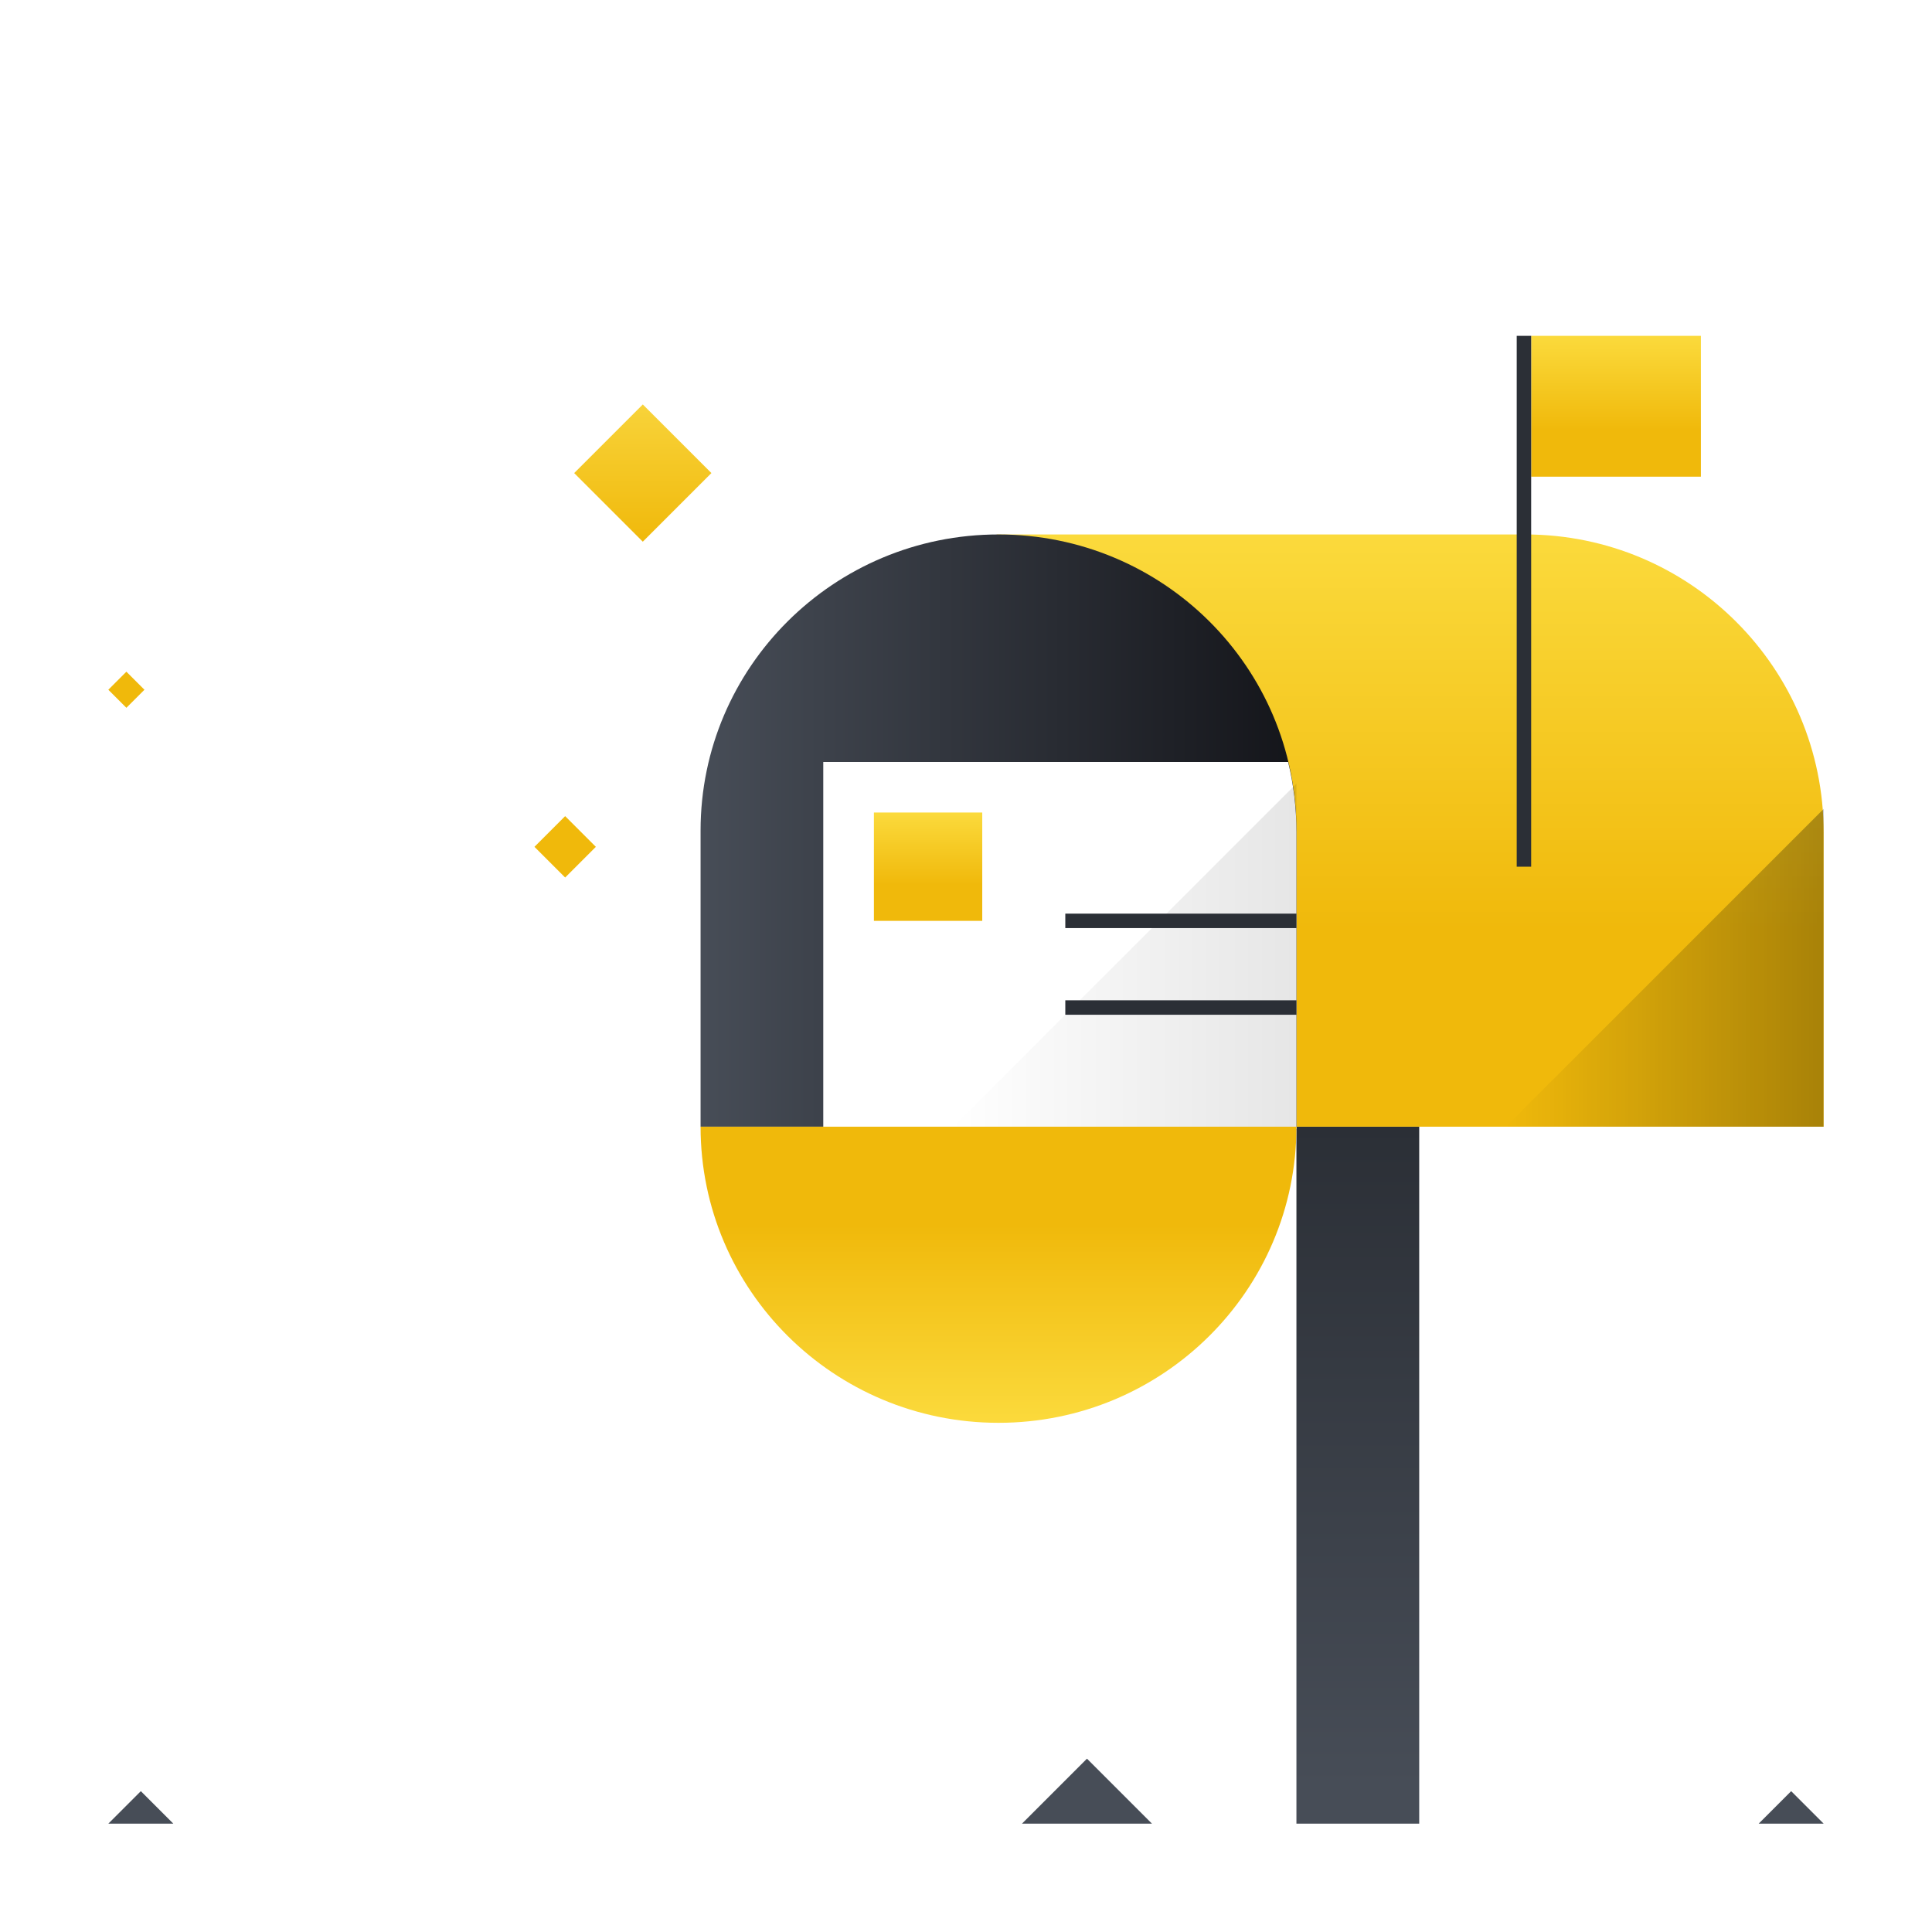 <svg width="535" height="535" viewBox="0 0 535 535" fill="none" xmlns="http://www.w3.org/2000/svg">
    <g clip-path="url(#clip0)" filter="url(#filter0_d)">
        <rect width="34" height="193" transform="matrix(1 0 0 -1 359 505)" fill="url(#paint0_linear)"/>
        <path d="M505 230.634C505 184.997 468.003 148 422.365 148L276.026 148L276 312.002H505V230.634Z"
              fill="url(#paint1_linear)"/>
        <path d="M276.5 148C230.937 148 194 184.713 194 230V312H359V230C359 184.713 322.063 148 276.5 148Z"
              fill="url(#paint2_linear)"/>
        <path fill-rule="evenodd" clip-rule="evenodd"
              d="M356.703 211H227.975V312.654H359V230.365C359 223.695 358.205 217.21 356.703 211Z" fill="white"/>
        <g style="mix-blend-mode:multiply" opacity="0.1">
            <path d="M359 217L263 313H359V217Z" fill="url(#paint3_linear)"/>
        </g>
        <path d="M276.5 394C230.937 394 194 357.287 194 312L359 312C359 357.287 322.063 394 276.5 394Z"
              fill="url(#paint4_linear)"/>
        <path d="M424 93H471V132L424 132L424 93Z" fill="url(#paint5_linear)"/>
        <rect width="30" height="30" transform="matrix(1 0 0 -1 242 255)" fill="url(#paint6_linear)"/>
        <path d="M359 255H295" stroke="#2B2F36" stroke-width="4"/>
        <path d="M422 240L422 93" stroke="#2B2F36" stroke-width="4"/>
        <path d="M359 279H295" stroke="#2B2F36" stroke-width="4"/>
        <g style="mix-blend-mode:overlay" opacity="0.3">
            <path d="M505 224L417 312H505V224Z" fill="url(#paint7_linear)"/>
        </g>
        <path d="M283 505L301 487L319 505L301 523L283 505Z" fill="#474D57"/>
        <path d="M487 505L496 496L505 505L496 514L487 505Z" fill="#474D57"/>
        <path d="M30 505L39 496L48 505L39 514L30 505Z" fill="#474D57"/>
        <path d="M159 131L178 150L197 131L178 112L159 131Z" fill="url(#paint8_linear)"/>
        <path d="M30 191L35 196L40 191L35 186L30 191Z" fill="#F0B90B"/>
        <path d="M148 234.5L156.5 243L165 234.5L156.5 226L148 234.5Z" fill="#F0B90B"/>
        <path d="M113 274L128 289L143 274L128 259L113 274Z" fill="white"/>
        <path d="M293 78L300 85L307 78L300 71L293 78Z" fill="white"/>
        <path d="M180 416L187 423L194 416L187 409L180 416Z" fill="white"/>
    </g>
    <defs>
        <filter id="filter0_d" x="0" y="0" width="535" height="535"
                color-interpolation-filters="sRGB">
            <feFlood flood-opacity="0" result="BackgroundImageFix"/>
            <feColorMatrix in="SourceAlpha" values="0 0 0 0 0 0 0 0 0 0 0 0 0 0 0 0 0 0 127 0"/>
            <feOffset/>
            <feGaussianBlur stdDeviation="15"/>
            <feColorMatrix values="0 0 0 0 0 0 0 0 0 0 0 0 0 0 0 0 0 0 0.03 0"/>
            <feBlend in2="BackgroundImageFix" result="effect1_dropShadow"/>
            <feBlend in="SourceGraphic" in2="effect1_dropShadow" result="shape"/>
        </filter>
        <linearGradient id="paint0_linear" x1="15.011" y1="10.158" x2="15.011" y2="193"
                        gradientUnits="userSpaceOnUse">
            <stop stop-color="#474D57"/>
            <stop offset="1" stop-color="#2B2F36"/>
        </linearGradient>
        <linearGradient id="paint1_linear" x1="390.5" y1="312.002" x2="390.5" y2="148" gradientUnits="userSpaceOnUse">
            <stop offset="0.333" stop-color="#F0B90B"/>
            <stop offset="1" stop-color="#FBDA3C"/>
        </linearGradient>
        <linearGradient id="paint2_linear" x1="194.403" y1="199.924" x2="358.89" y2="199.924"
                        gradientUnits="userSpaceOnUse">
            <stop stop-color="#474D57"/>
            <stop offset="1" stop-color="#14151A"/>
        </linearGradient>
        <linearGradient id="paint3_linear" x1="359" y1="265" x2="263" y2="265" gradientUnits="userSpaceOnUse">
            <stop/>
            <stop offset="1" stop-opacity="0"/>
        </linearGradient>
        <linearGradient id="paint4_linear" x1="276.5" y1="312" x2="276.5" y2="394" gradientUnits="userSpaceOnUse">
            <stop offset="0.333" stop-color="#F0B90B"/>
            <stop offset="1" stop-color="#FBDA3C"/>
        </linearGradient>
        <linearGradient id="paint5_linear" x1="447.5" y1="132" x2="447.5" y2="93" gradientUnits="userSpaceOnUse">
            <stop offset="0.333" stop-color="#F0B90B"/>
            <stop offset="1" stop-color="#FBDA3C"/>
        </linearGradient>
        <linearGradient id="paint6_linear" x1="15" y1="0" x2="15" y2="30" gradientUnits="userSpaceOnUse">
            <stop offset="0.333" stop-color="#F0B90B"/>
            <stop offset="1" stop-color="#FBDA3C"/>
        </linearGradient>
        <linearGradient id="paint7_linear" x1="505" y1="268" x2="417" y2="268" gradientUnits="userSpaceOnUse">
            <stop/>
            <stop offset="1" stop-opacity="0"/>
        </linearGradient>
        <linearGradient id="paint8_linear" x1="178" y1="150" x2="178" y2="112" gradientUnits="userSpaceOnUse">
            <stop stop-color="#F0B90B"/>
            <stop offset="1" stop-color="#F8D33A"/>
        </linearGradient>
        <clipPath id="clip0">
            <rect width="475" height="475" fill="white" transform="translate(30 30)"/>
        </clipPath>
    </defs>
</svg>
